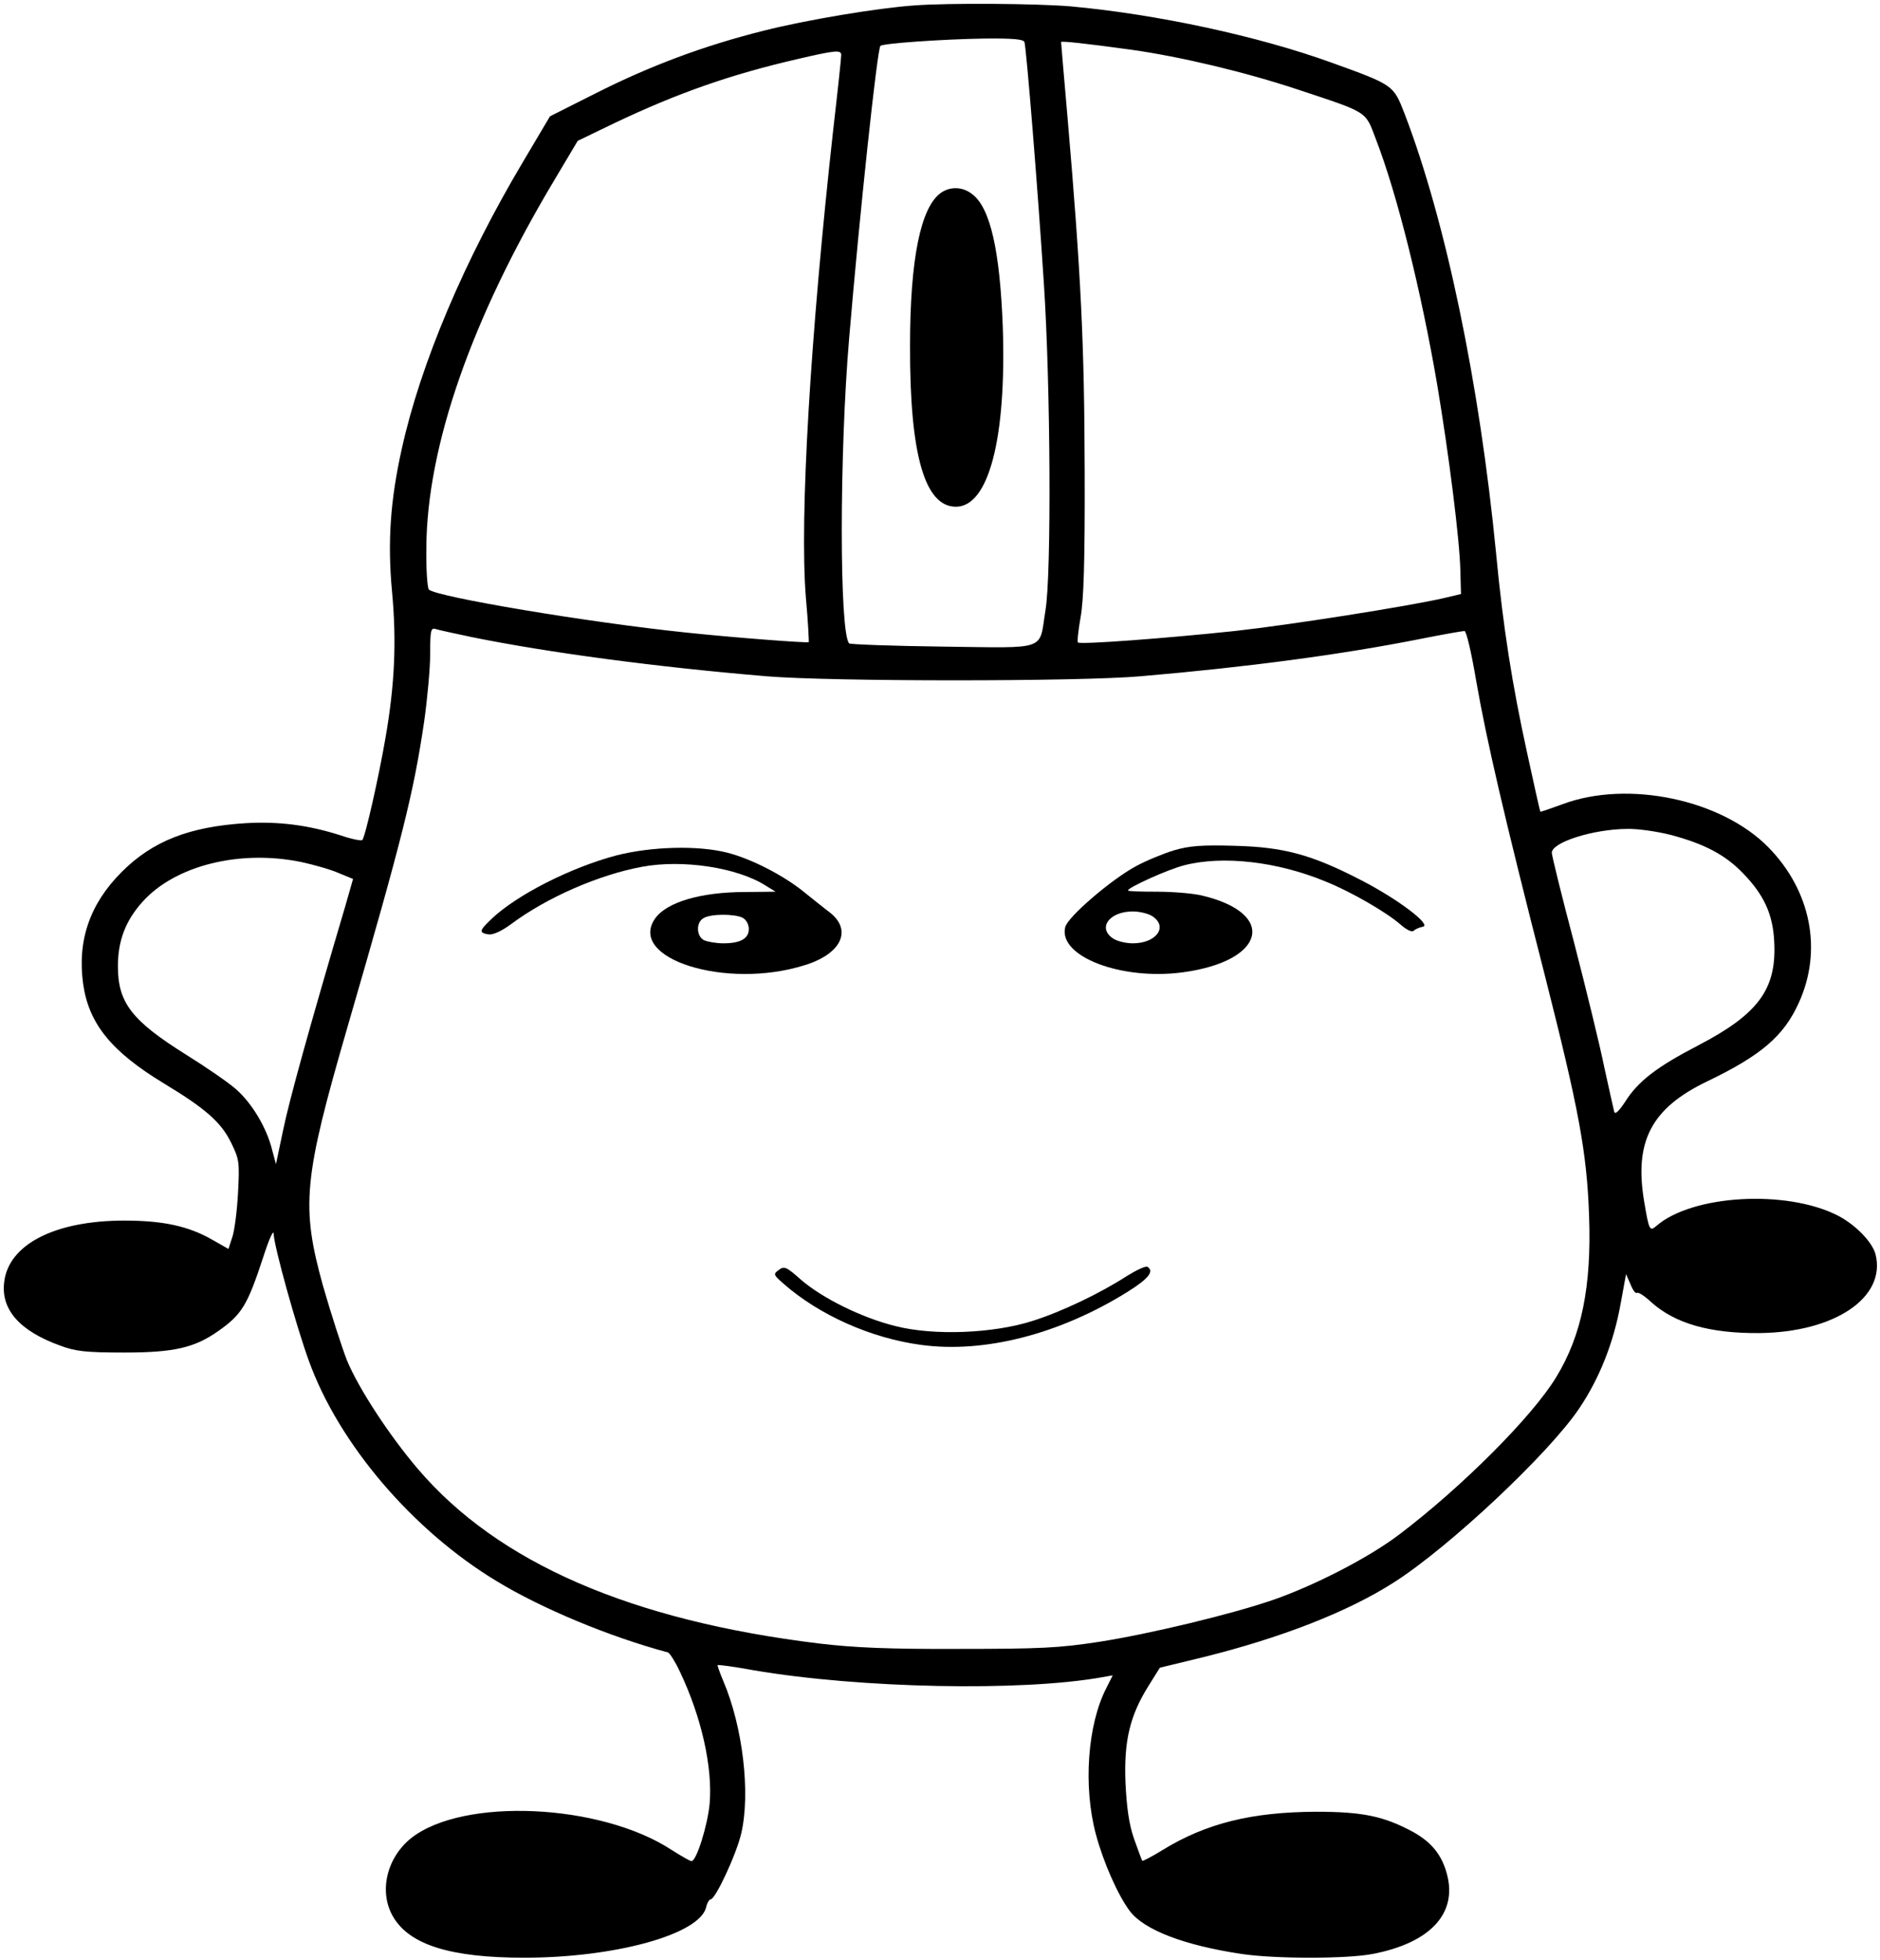 <?xml version="1.0" encoding="utf-8"?>
<!-- Generator: Adobe Illustrator 27.1.1, SVG Export Plug-In . SVG Version: 6.00 Build 0)  -->
<svg version="1.1" id="Слой_1" xmlns="http://www.w3.org/2000/svg" xmlns:xlink="http://www.w3.org/1999/xlink" x="0px" y="0px"
	 viewBox="0 0 590 615" style="enable-background:new 0 0 590 615;" xml:space="preserve">
<g transform="translate(0,615) scale(0.1,-0.1)">
	<path d="M2870,6133c-116-8-342-46-472-79c-188-47-357-110-531-198l-141-71l-83-140c-186-312-323-636-382-903c-36-161-45-292-31-445
		c15-157,9-294-20-461c-21-123-64-313-73-322c-3-3-34,3-69,15c-100,32-193,44-297,38c-177-11-292-56-389-153
		c-100-100-140-215-121-352c18-125,89-212,254-312c131-79,179-122,210-185c26-53,27-61,22-158c-3-56-11-119-18-139l-12-37l-51,29
		c-75,43-155,60-276,60c-218,0-364-75-377-194c-10-85,48-152,175-198c48-18,79-22,202-22c156,0,220,15,293,66c76,53,93,81,143,233
		c20,62,33,89,33,72c1-37,71-290,111-399c94-259,325-530,588-689c141-86,355-175,538-224c6-2,23-29,38-61c67-141,103-299,93-414
		c-6-66-41-180-57-180c-4,0-32,16-62,35c-222,146-655,166-818,37c-77-62-102-169-56-247c52-88,181-128,411-128c285,0,550,73,571,158
		c3,14,10,25,14,25c15,0,80,139,96,206c30,127,5,336-56,479c-11,26-19,49-18,50c2,2,53-5,113-16c334-57,842-67,1093-22l34,6l-20-40
		c-59-114-73-308-33-458c24-90,70-193,107-242c45-59,170-107,349-134c105-16,333-16,414,0c180,35,265,127,232,250
		c-16,61-49,101-107,133c-91,49-157,63-304,63c-202-1-345-36-483-121c-32-20-60-34-62-33c-2,2-13,33-26,69c-16,46-23,97-27,177
		c-5,131,14,210,73,304l35,56l132,32c247,61,458,143,603,236c174,111,488,406,582,547c63,94,107,205,129,327l17,93l14-32
		c7-18,16-30,20-27c3,4,24-9,45-29c75-67,183-98,338-97c238,2,400,112,366,247c-10,39-64,94-119,122c-161,82-457,65-569-33
		c-21-18-23-13-38,76c-32,189,22,293,196,377c171,82,242,143,289,247c75,164,39,351-95,488c-147,150-440,212-645,136
		c-38-14-70-25-71-24s-20,85-42,187c-46,210-75,392-97,625c-52,533-158,1042-287,1378c-35,90-34,90-228,160c-232,84-548,152-820,177
		C3254,6139,2977,6141,2870,6133z M3215,6018c6-18,42-462,61-758c21-318,24-913,5-1025c-21-129,12-118-321-114c-159,2-291,7-295,10
		c-31,31-31,597,0,959c32,381,88,907,98,916c8,8,196,21,325,23C3178,6030,3212,6027,3215,6018z M3550,5994c156-22,357-70,520-124
		c226-75,214-67,248-157c67-173,142-476,192-768c37-220,71-490,73-585l2-74l-55-13c-114-26-482-84-655-103c-216-23-485-43-492-36
		c-3,2,1,38,8,78c10,54,14,175,13,463c-1,392-11,609-54,1109c-11,126-20,231-20,234C3330,6022,3404,6014,3550,5994z M2640,5977
		c0-8-11-113-25-233c-72-649-106-1219-86-1468c7-76,10-140,9-141c-5-3-232,14-383,30c-309,32-785,112-809,135c-5,5-9,65-8,132
		c2,318,142,718,400,1150l75,126l116,56c200,95,364,152,571,200C2624,5993,2640,5994,2640,5977z M1480,4151c241-49,580-94,925-123
		c202-17,983-17,1175,0c337,29,630,68,877,117c70,14,133,25,139,25s22-69,37-158c32-183,87-422,215-922c107-422,132-555,139-755
		c8-221-23-375-103-506c-75-124-297-346-494-495c-94-71-258-156-391-203c-129-45-390-108-551-133c-124-19-183-22-438-22
		c-222-1-331,4-440,17c-590,72-1007,253-1258,547c-89,104-186,252-223,341c-16,41-50,146-75,233c-70,252-62,336,77,815
		c172,592,207,733,240,956c10,71,19,167,19,213c0,75,2,83,18,78C1377,4173,1428,4162,1480,4151z M5244,3530c105-28,170-62,226-120
		c66-68,94-129,98-215c8-149-50-227-238-325c-131-68-190-113-231-179c-18-27-30-39-33-30c-2,8-16,70-31,139c-14,69-57,245-95,392
		c-39,147-70,274-70,282c0,33,129,74,236,75C5139,3550,5201,3541,5244,3530z M946,3445c41-9,94-24,118-35l44-18l-24-84
		c-112-378-176-610-195-702l-23-109l-12,45c-17,69-63,146-113,190c-25,22-95,70-156,108c-171,107-215,163-215,278
		c0,80,24,143,77,202C549,3434,752,3485,946,3445z"/>
	<path d="M2953,5545c-64-45-97-209-97-480c-1-342,46-505,144-505c103,0,159,215,147,565c-9,238-39,372-95,415
		C3023,5564,2983,5566,2953,5545z"/>
	<path d="M3685,3482c-33-10-87-32-120-50c-78-42-214-159-222-191c-23-92,176-168,369-142c260,35,297,185,60,241c-29,7-93,12-142,12
		c-50,0-90,1-90,4c0,9,125,66,177,79c120,31,291,12,443-51c80-32,190-96,234-134c19-17,37-26,42-21s18,11,29,13c30,5-78,87-195,147
		c-155,80-242,103-395,107C3772,3499,3733,3496,3685,3482z M3618,3274c48-33,10-84-63-84c-22,0-51,7-63,16c-48,33-10,84,63,84
		C3577,3290,3606,3283,3618,3274z"/>
	<path d="M1935,3466c-144-38-313-124-392-199c-39-37-41-44-10-49c14-2,41,10,72,33c113,84,275,154,409,179c128,24,300-2,389-59
		l31-19l-95-1c-140,0-247-32-283-83c-88-126,222-224,468-147c116,35,152,110,80,166c-20,15-57,45-82,65c-63,51-164,103-238,122
		C2192,3498,2045,3494,1935,3466z M2331,3270c11-6,19-21,19-35c0-30-26-45-80-45c-23,0-50,5-61,10c-24,13-25,56-1,69
		C2230,3283,2306,3283,2331,3270z"/>
	<path d="M2444,2165c-18-13-17-15,16-44c112-98,274-170,430-191c199-27,434,33,648,166c67,42,85,65,63,79c-6,3-34-10-63-28
		c-85-55-206-113-298-142c-122-39-309-47-430-16c-105,26-229,87-297,146C2468,2175,2461,2178,2444,2165z"/>
</g>
</svg>
